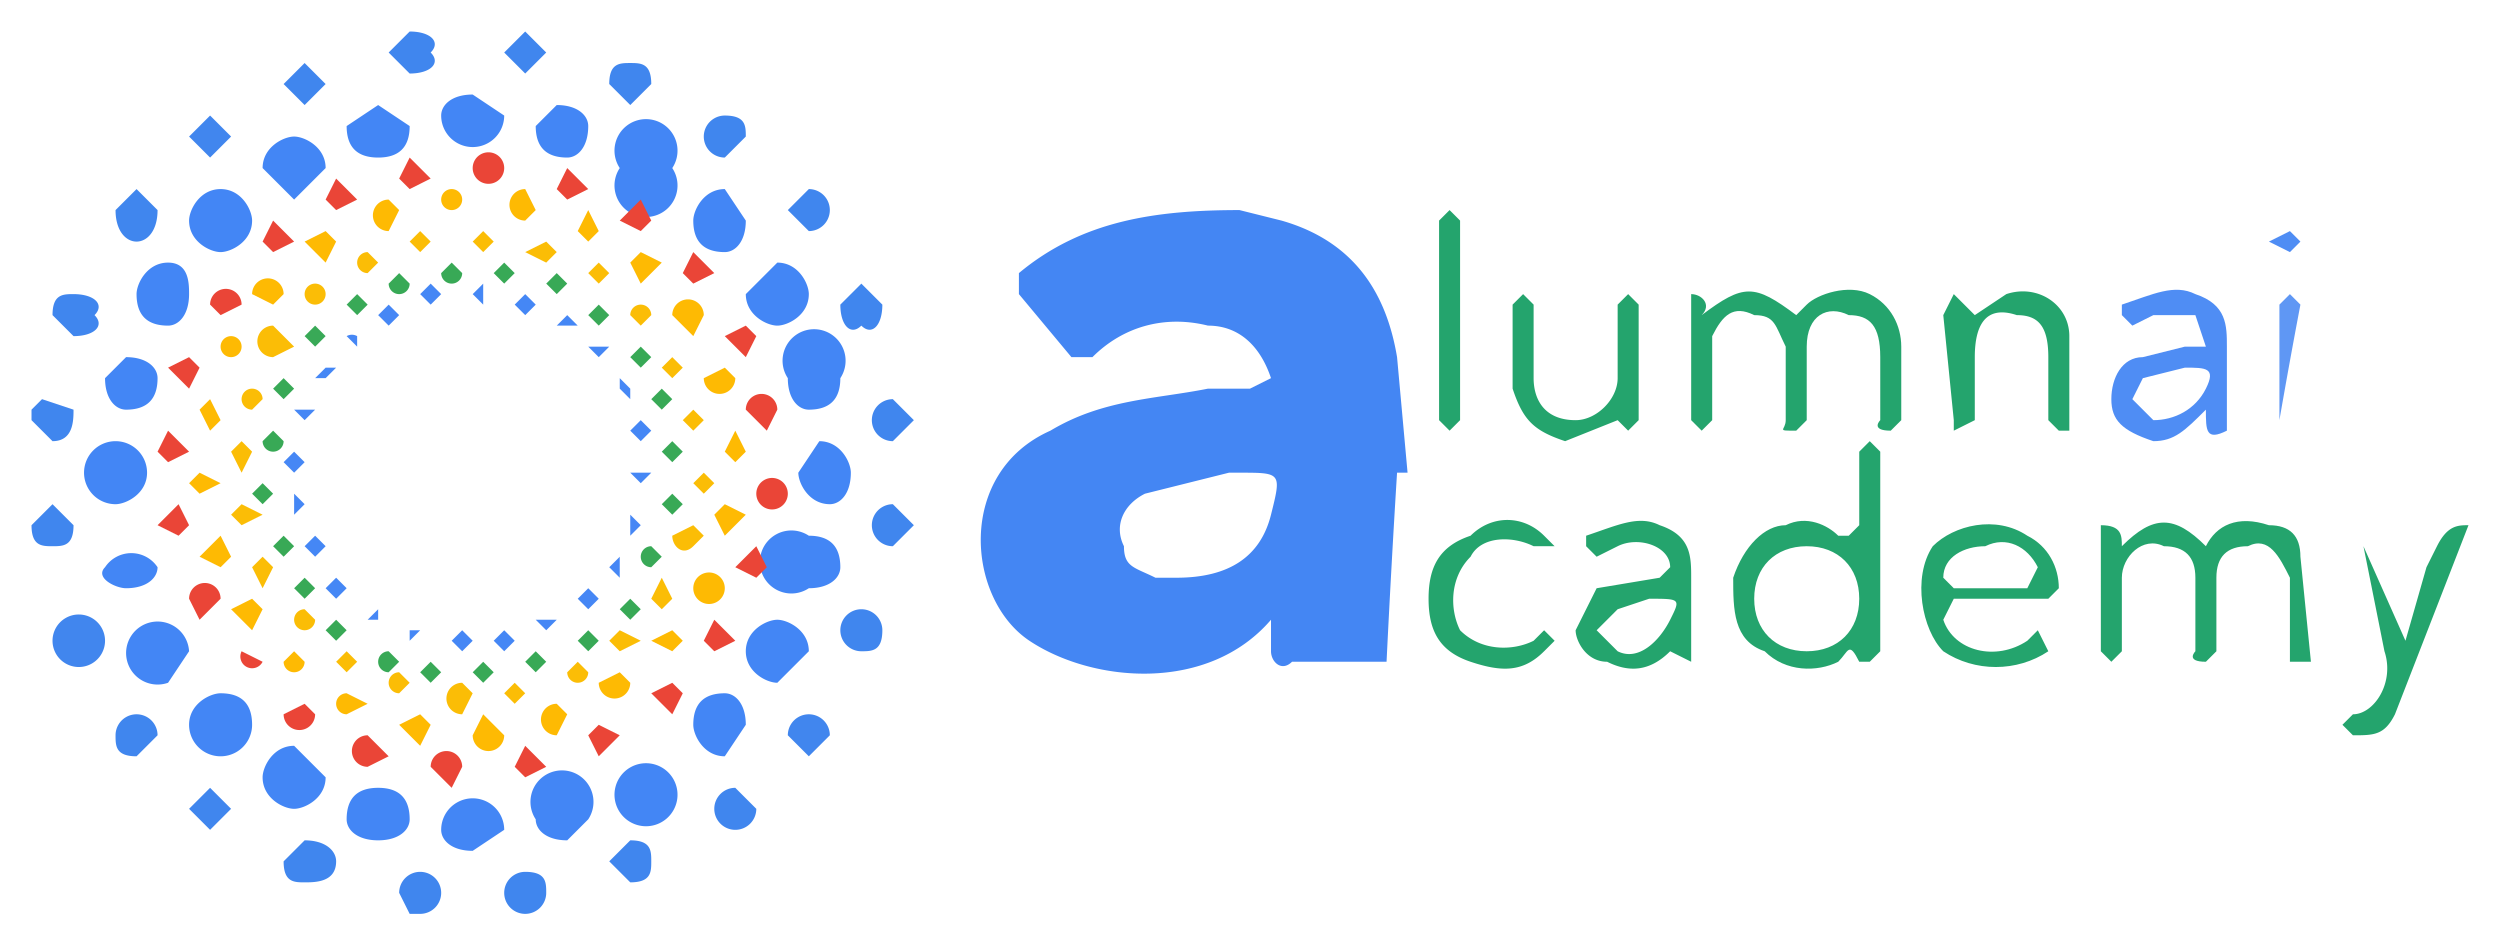 <svg version="1" id="Layer_1" xmlns="http://www.w3.org/2000/svg" viewBox="0 0 238 89">
  <style>
    .st0{fill:#4086ee}.st1{fill:#4386f5}.st2{fill:#4186ee}.st3{fill:#ea4537}.st4{fill:#feba03}.st5{fill:#fbbd06}.st6{fill:#38a956}.st7{fill:#39a957}.st8{fill:#4687f5}.st9{fill:#4587f5}.st11{fill:#24a46d}.st12{fill:#4f8df4}
  </style>
  <path class="st0" d="M5 42l-2-2v-1l1-1 3 1c0 1 0 3-2 3zM40 87h-1l-1-2a2 2 0 1 1 2 2z"/>
  <path class="st1" d="M77 62l-3 3c-1 0-3-1-3-3s2-3 3-3 3 1 3 3zM31 16l-3 3-3-3c0-2 2-3 3-3s3 1 3 3zM39 78c0 1-1 2-3 2s-3-1-3-2c0-2 1-3 3-3s3 1 3 3zM15 54c0 1-1 2-3 2-1 0-3-1-2-2a3 3 0 0 1 5 0zM64 74a3 3 0 1 1-5 0 3 3 0 0 1 5 0zM56 12c0 2-1 3-2 3-2 0-3-1-3-3l2-2c2 0 3 1 3 2zM24 69a3 3 0 1 1-6 0c0-2 2-3 3-3 2 0 3 1 3 3zM14 45c0 2-2 3-3 3a3 3 0 1 1 3-3zM15 36c0 2-1 3-3 3-1 0-2-1-2-3l2-2c2 0 3 1 3 2zM18 28c0 2-1 3-2 3-2 0-3-1-3-3 0-1 1-3 3-3s2 2 2 3zM71 69l-2 3c-2 0-3-2-3-3 0-2 1-3 3-3 1 0 2 1 2 3zM81 45c0 2-1 3-2 3-2 0-3-2-3-3l2-3c2 0 3 2 3 3zM48 79l-3 2c-2 0-3-1-3-2a3 3 0 1 1 6 0zM71 21c0 2-1 3-2 3-2 0-3-1-3-3 0-1 1-3 3-3l2 3zM80 36c0 2-1 3-3 3-1 0-2-1-2-3a3 3 0 1 1 5 0zM24 21c0 2-2 3-3 3s-3-1-3-3c0-1 1-3 3-3s3 2 3 3zM48 11a3 3 0 0 1-6 0c0-1 1-2 3-2l3 2zM39 12c0 2-1 3-3 3s-3-1-3-3l3-2 3 2zM80 54c0 1-1 2-3 2a3 3 0 1 1 0-5c2 0 3 1 3 3zM56 78l-2 2c-2 0-3-1-3-2a3 3 0 1 1 5 0zM18 62l-2 3a3 3 0 1 1 2-3zM64 16a3 3 0 1 1-5 0 3 3 0 1 1 5 0zM31 74c0 2-2 3-3 3s-3-1-3-3c0-1 1-3 3-3l3 3zM77 28c0 2-2 3-3 3s-3-1-3-3l3-3c2 0 3 2 3 3z"/>
  <path class="st2" d="M22 13l-2 2-2-2 2-2 2 2zM79 70l-2 2-2-2a2 2 0 1 1 4 0zM10 61a2 2 0 1 1-5 0 2 2 0 0 1 5 0z"/>
  <path class="st0" d="M7 32l-2-2c0-2 1-2 2-2 2 0 3 1 2 2 1 1 0 2-2 2zM15 70l-2 2c-2 0-2-1-2-2a2 2 0 1 1 4 0zM72 77a2 2 0 1 1-2-2l2 2zM52 5l-2 2-2-2 2-2 2 2zM62 8l-2 2-2-2c0-2 1-2 2-2s2 0 2 2zM7 50c0 2-1 2-2 2s-2 0-2-2l2-2 2 2zM52 85a2 2 0 1 1-2-2c2 0 2 1 2 2zM62 82c0 1 0 2-2 2l-2-2 2-2c2 0 2 1 2 2zM31 8l-2 2-2-2 2-2 2 2zM84 29c0 2-1 3-2 2-1 1-2 0-2-2l2-2 2 2zM87 40l-2 2a2 2 0 0 1 0-4l2 2zM84 60c0 2-1 2-2 2a2 2 0 1 1 2-2zM39 7l-2-2 2-2c2 0 3 1 2 2 1 1 0 2-2 2zM32 82c0 2-2 2-3 2s-2 0-2-2l2-2c2 0 3 1 3 2zM77 22l-2-2 2-2a2 2 0 0 1 0 4zM71 13l-2 2a2 2 0 1 1 0-4c2 0 2 1 2 2zM15 20c0 2-1 3-2 3s-2-1-2-3l2-2 2 2zM22 77l-2 2-2-2 2-2 2 2zM85 52a2 2 0 0 1 0-4l2 2-2 2z"/>
  <path class="st3" d="M28 23l-2 1-1-1 1-2 2 2zM34 19l-2 1-1-1 1-2 2 2zM18 50l-1 1-2-1 2-2 1 2zM44 73l-1 2-2-2a1 1 0 0 1 3 0zM73 54l-1 1-2-1 2-2 1 2zM41 17l-2 1-1-1 1-2 2 2zM18 43l-2 1-1-1 1-2 2 2zM23 29l-2 1-1-1a1 1 0 1 1 3 0zM30 68a1 1 0 1 1-3 0l2-1 1 1zM62 21l-1 1-2-1 2-2 1 2zM72 32l-1 2-2-2 2-1 1 1zM52 73l-2 1-1-1 1-2 2 2zM68 26l-2 1-1-1 1-2 2 2zM21 57l-2 2-1-2a1 1 0 1 1 3 0zM25 63a1 1 0 1 1-2-1l2 1zM48 16a1 1 0 1 1-3 0 1 1 0 0 1 3 0zM74 39l-1 2-2-2a1 1 0 0 1 3 0zM75 47a1 1 0 1 1-3 0 1 1 0 1 1 3 0zM37 72l-2 1a1 1 0 1 1 0-3l2 2zM56 18l-2 1-1-1 1-2 2 2zM19 35l-1 2-2-2 2-1 1 1zM70 61l-2 1-1-1 1-2 2 2zM65 66l-1 2-2-2 2-1 1 1zM59 70l-2 2-1-2 1-1 2 1z"/>
  <path class="st4" d="M41 69l-1 2-2-2 2-1 1 1zM32 23l-1 2-2-2 2-1 1 1zM60 65a1 1 0 1 1-3 0l2-1 1 1zM23 33a1 1 0 1 1-2 0 1 1 0 1 1 2 0zM48 70a1 1 0 1 1-3 0l1-2 2 2zM63 25l-2 2-1-2 1-1 2 1zM38 20l-1 2a1 1 0 0 1 0-3l1 1zM21 40l-1 1-1-2 1-1 1 2zM71 49l-2 2-1-2 1-1 2 1zM69 56a1 1 0 1 1-3 0 1 1 0 0 1 3 0zM51 20l-1 1a1 1 0 1 1 0-3l1 2zM54 68l-1 2a1 1 0 0 1 0-3l1 1zM22 53l-1 1-2-1 2-2 1 2zM67 30l-1 2-2-2a1 1 0 1 1 3 0zM57 22l-1 1-1-1 1-2 1 2zM25 58l-1 2-2-2 2-1 1 1zM35 67l-2 1a1 1 0 0 1 0-2l2 1zM29 63a1 1 0 1 1-2 0l1-1 1 1zM44 19a1 1 0 1 1-2 0 1 1 0 0 1 2 0zM70 36a1 1 0 0 1-3 0l2-1 1 1zM64 62l-2-1 2-1 1 1-1 1zM71 43l-1 1-1-1 1-2 1 2zM19 47l-1-1 1-1 2 1-2 1zM27 28l-1 1-2-1a1 1 0 1 1 3 0z"/>
  <path class="st5" d="M30 59a1 1 0 1 1-1-1l1 1zM58 26l-1 1-1-1 1-1 1 1zM53 24l-1 1-2-1 2-1 1 1zM28 33l-2 1a1 1 0 0 1 0-3l2 2zM25 38l-1 1a1 1 0 1 1 1-1zM47 23l-1 1-1-1 1-1 1 1zM41 23l-1 1-1-1 1-1 1 1zM36 25l-1 1a1 1 0 0 1 0-2l1 1zM67 51l-1 1c-1 1-2 0-2-1l2-1 1 1zM39 65l-1 1a1 1 0 1 1 0-2l1 1zM68 46l-1 1-1-1 1-1 1 1zM45 66l-1 2a1 1 0 1 1 0-3l1 1zM64 57l-1 1-1-1 1-2 1 2zM61 61l-2 1-1-1 1-1 2 1zM31 28a1 1 0 1 1-2 0 1 1 0 0 1 2 0zM56 64a1 1 0 0 1-2 0l1-1 1 1zM34 63l-1 1-1-1 1-1 1 1zM62 30l-1 1-1-1a1 1 0 0 1 2 0zM67 40l-1 1-1-1 1-1 1 1zM25 49l-2 1-1-1 1-1 2 1zM50 66l-1 1-1-1 1-1 1 1zM26 54l-1 2-1-2 1-1 1 1zM24 43l-1 2-1-2 1-1 1 1zM65 35l-1 1-1-1 1-1 1 1z"/>
  <path class="st6" d="M39 27a1 1 0 0 1-2 0l1-1 1 1zM33 60l-1 1-1-1 1-1 1 1z"/>
  <path class="st7" d="M63 53l-1 1a1 1 0 0 1 0-2l1 1zM31 32l-1 1-1-1 1-1 1 1zM42 64l-1 1-1-1 1-1 1 1z"/>
  <path class="st6" d="M64 38l-1 1-1-1 1-1 1 1z"/>
  <path class="st7" d="M65 43l-1 1-1-1 1-1 1 1z"/>
  <path class="st6" d="M62 34l-1 1-1-1 1-1 1 1zM47 64l-1 1-1-1 1-1 1 1z"/>
  <path class="st7" d="M35 29l-1 1-1-1 1-1 1 1z"/>
  <path class="st6" d="M26 47l-1 1-1-1 1-1 1 1zM54 27l-1 1-1-1 1-1 1 1zM30 56l-1 1-1-1 1-1 1 1zM27 42a1 1 0 0 1-2 0l1-1 1 1zM52 63l-1 1-1-1 1-1 1 1z"/>
  <path class="st7" d="M58 30l-1 1-1-1 1-1 1 1z"/>
  <path class="st6" d="M65 48l-1 1-1-1 1-1 1 1zM38 63l-1 1a1 1 0 0 1 0-2l1 1zM57 61l-1 1-1-1 1-1 1 1zM44 26a1 1 0 0 1-2 0l1-1 1 1zM28 52l-1 1-1-1 1-1 1 1zM28 37l-1 1-1-1 1-1 1 1zM49 26l-1 1-1-1 1-1 1 1zM61 58l-1 1-1-1 1-1 1 1z"/>
  <path class="st8" d="M57 57l-1 1-1-1 1-1 1 1zM38 30l-1 1-1-1 1-1 1 1zM36 59h-1l1-1v1zM30 39l-1 1-1-1h2z"/>
  <path class="st9" d="M42 28l-1 1-1-1 1-1 1 1zM62 41l-1 1-1-1 1-1 1 1z"/>
  <path class="st8" d="M29 44l-1 1-1-1 1-1 1 1z"/>
  <path class="st9" d="M33 56l-1 1-1-1 1-1 1 1z"/>
  <path class="st8" d="M60 37v1l-1-1v-1l1 1z"/>
  <path class="st9" d="M62 45l-1 1-1-1h2z"/>
  <path class="st8" d="M61 50l-1 1v-1-1l1 1zM59 54v1l-1-1 1-1v1z"/>
  <path class="st9" d="M46 28v1l-1-1 1-1v1z"/>
  <path class="st8" d="M34 32v1l-1-1a1 1 0 0 1 1 0z"/>
  <path class="st9" d="M40 60l-1 1v-1h1zM55 31h-2l1-1 1 1zM32 35l-1 1h-1l1-1h1zM53 59l-1 1-1-1h2zM31 52l-1 1-1-1 1-1 1 1zM58 33l-1 1-1-1h2zM49 61l-1 1-1-1 1-1 1 1zM29 48l-1 1v-1-1l1 1zM45 61l-1 1-1-1 1-1 1 1zM51 29l-1 1-1-1 1-1 1 1z"/>
  <path d="M134 45l-1-11c-1-6-4-11-11-13l-4-1c-8 0-15 1-21 6v2l5 6h2c3-3 7-4 11-3 3 0 5 2 6 5l-2 1h-4c-5 1-10 1-15 4-9 4-8 16-2 20s17 5 23-2v3c0 1 1 2 2 1h9a1338 1338 0 0 1 1-18zm-13 4c-1 4-4 6-9 6h-2c-2-1-3-1-3-3-1-2 0-4 2-5l8-2h1c4 0 4 0 3 4z" fill="#4486f3"/>
  <path class="st11" d="M180 41c-2 0-1-1-1-1v-6c0-3-1-4-3-4-2-1-4 0-4 3v7l-1 1c-2 0-1 0-1-1v-7c-1-2-1-3-3-3-2-1-3 0-4 2v8l-1 1-1-1V29v-1c1 0 2 1 1 2 4-3 5-3 9 0l1-1c1-1 4-2 6-1s3 3 3 5v7l-1 1zM220 63h-2v-1-7c-1-2-2-4-4-3-2 0-3 1-3 3v7l-1 1c-2 0-1-1-1-1v-7c0-2-1-3-3-3-2-1-4 1-4 3v7l-1 1-1-1V52v-2c2 0 2 1 2 2 3-3 5-3 8 0 1-2 3-3 6-2 2 0 3 1 3 3l1 10zM179 62v-9-10l-1-1-1 1v7l-1 1h-1c-1-1-3-2-5-1-2 0-4 2-5 5 0 3 0 6 3 7 2 2 5 2 7 1 1-1 1-2 2 0h1l1-1zm-7 0c-3 0-5-2-5-5s2-5 5-5 5 2 5 5-2 5-5 5zM186 57h9l1-1c0-2-1-4-3-5-3-2-7-1-9 1-2 3-1 8 1 10 3 2 7 2 10 0l-1-2-1 1c-3 2-7 1-8-2l1-2zm-1-2c0-2 2-3 4-3 2-1 4 0 5 2l-1 2h-7l-1-1z"/>
  <path class="st12" d="M212 40v-7c0-2 0-4-3-5-2-1-4 0-7 1v1l1 1 2-1h4l1 3h-2l-4 1c-2 0-3 2-3 4s1 3 4 4c2 0 3-1 5-3 0 2 0 3 2 2v-1zm-2-3c-1 2-3 3-5 3l-2-2 1-2 4-1c2 0 3 0 2 2z"/>
  <path class="st11" d="M161 62v-7c0-2 0-4-3-5-2-1-4 0-7 1v1l1 1 2-1c2-1 5 0 5 2l-1 1-6 1-2 4c0 1 1 3 3 3 2 1 4 1 6-1l2 1v-1zm-2-3c-1 2-3 4-5 3l-2-2 2-2 3-1c3 0 3 0 2 2zM235 50l-7 18c-1 2-2 2-4 2l-1-1 1-1c2 0 4-3 3-6a4921 4921 0 0 0-2-10l4 9 2-7 1-2c1-2 2-2 3-2zM155 41l-1-1-5 2c-3-1-4-2-5-5v-8l1-1 1 1v7c0 2 1 4 4 4 2 0 4-2 4-4v-7l1-1 1 1v11l-1 1zM197 41h-1l-1-1v-6c0-3-1-4-3-4-3-1-4 1-4 4v6l-2 1v-1l-1-10 1-2 2 2 3-2c3-1 6 1 6 4v9zM147 62c-2 2-4 2-7 1s-4-3-4-6 1-5 4-6c2-2 5-2 7 0l1 1h-2c-2-1-5-1-6 1-2 2-2 5-1 7 2 2 5 2 7 1l1-1 1 1-1 1zM139 40l-1 1-1-1V21l1-1 1 1v19z"/>
  <path d="M219 29a696 696 0 0 0-2 11v-5-6l1-1 1 1z" fill="#5f97f4"/>
  <path class="st12" d="M219 23l-1 1-2-1 2-1 1 1z"/>
</svg>

